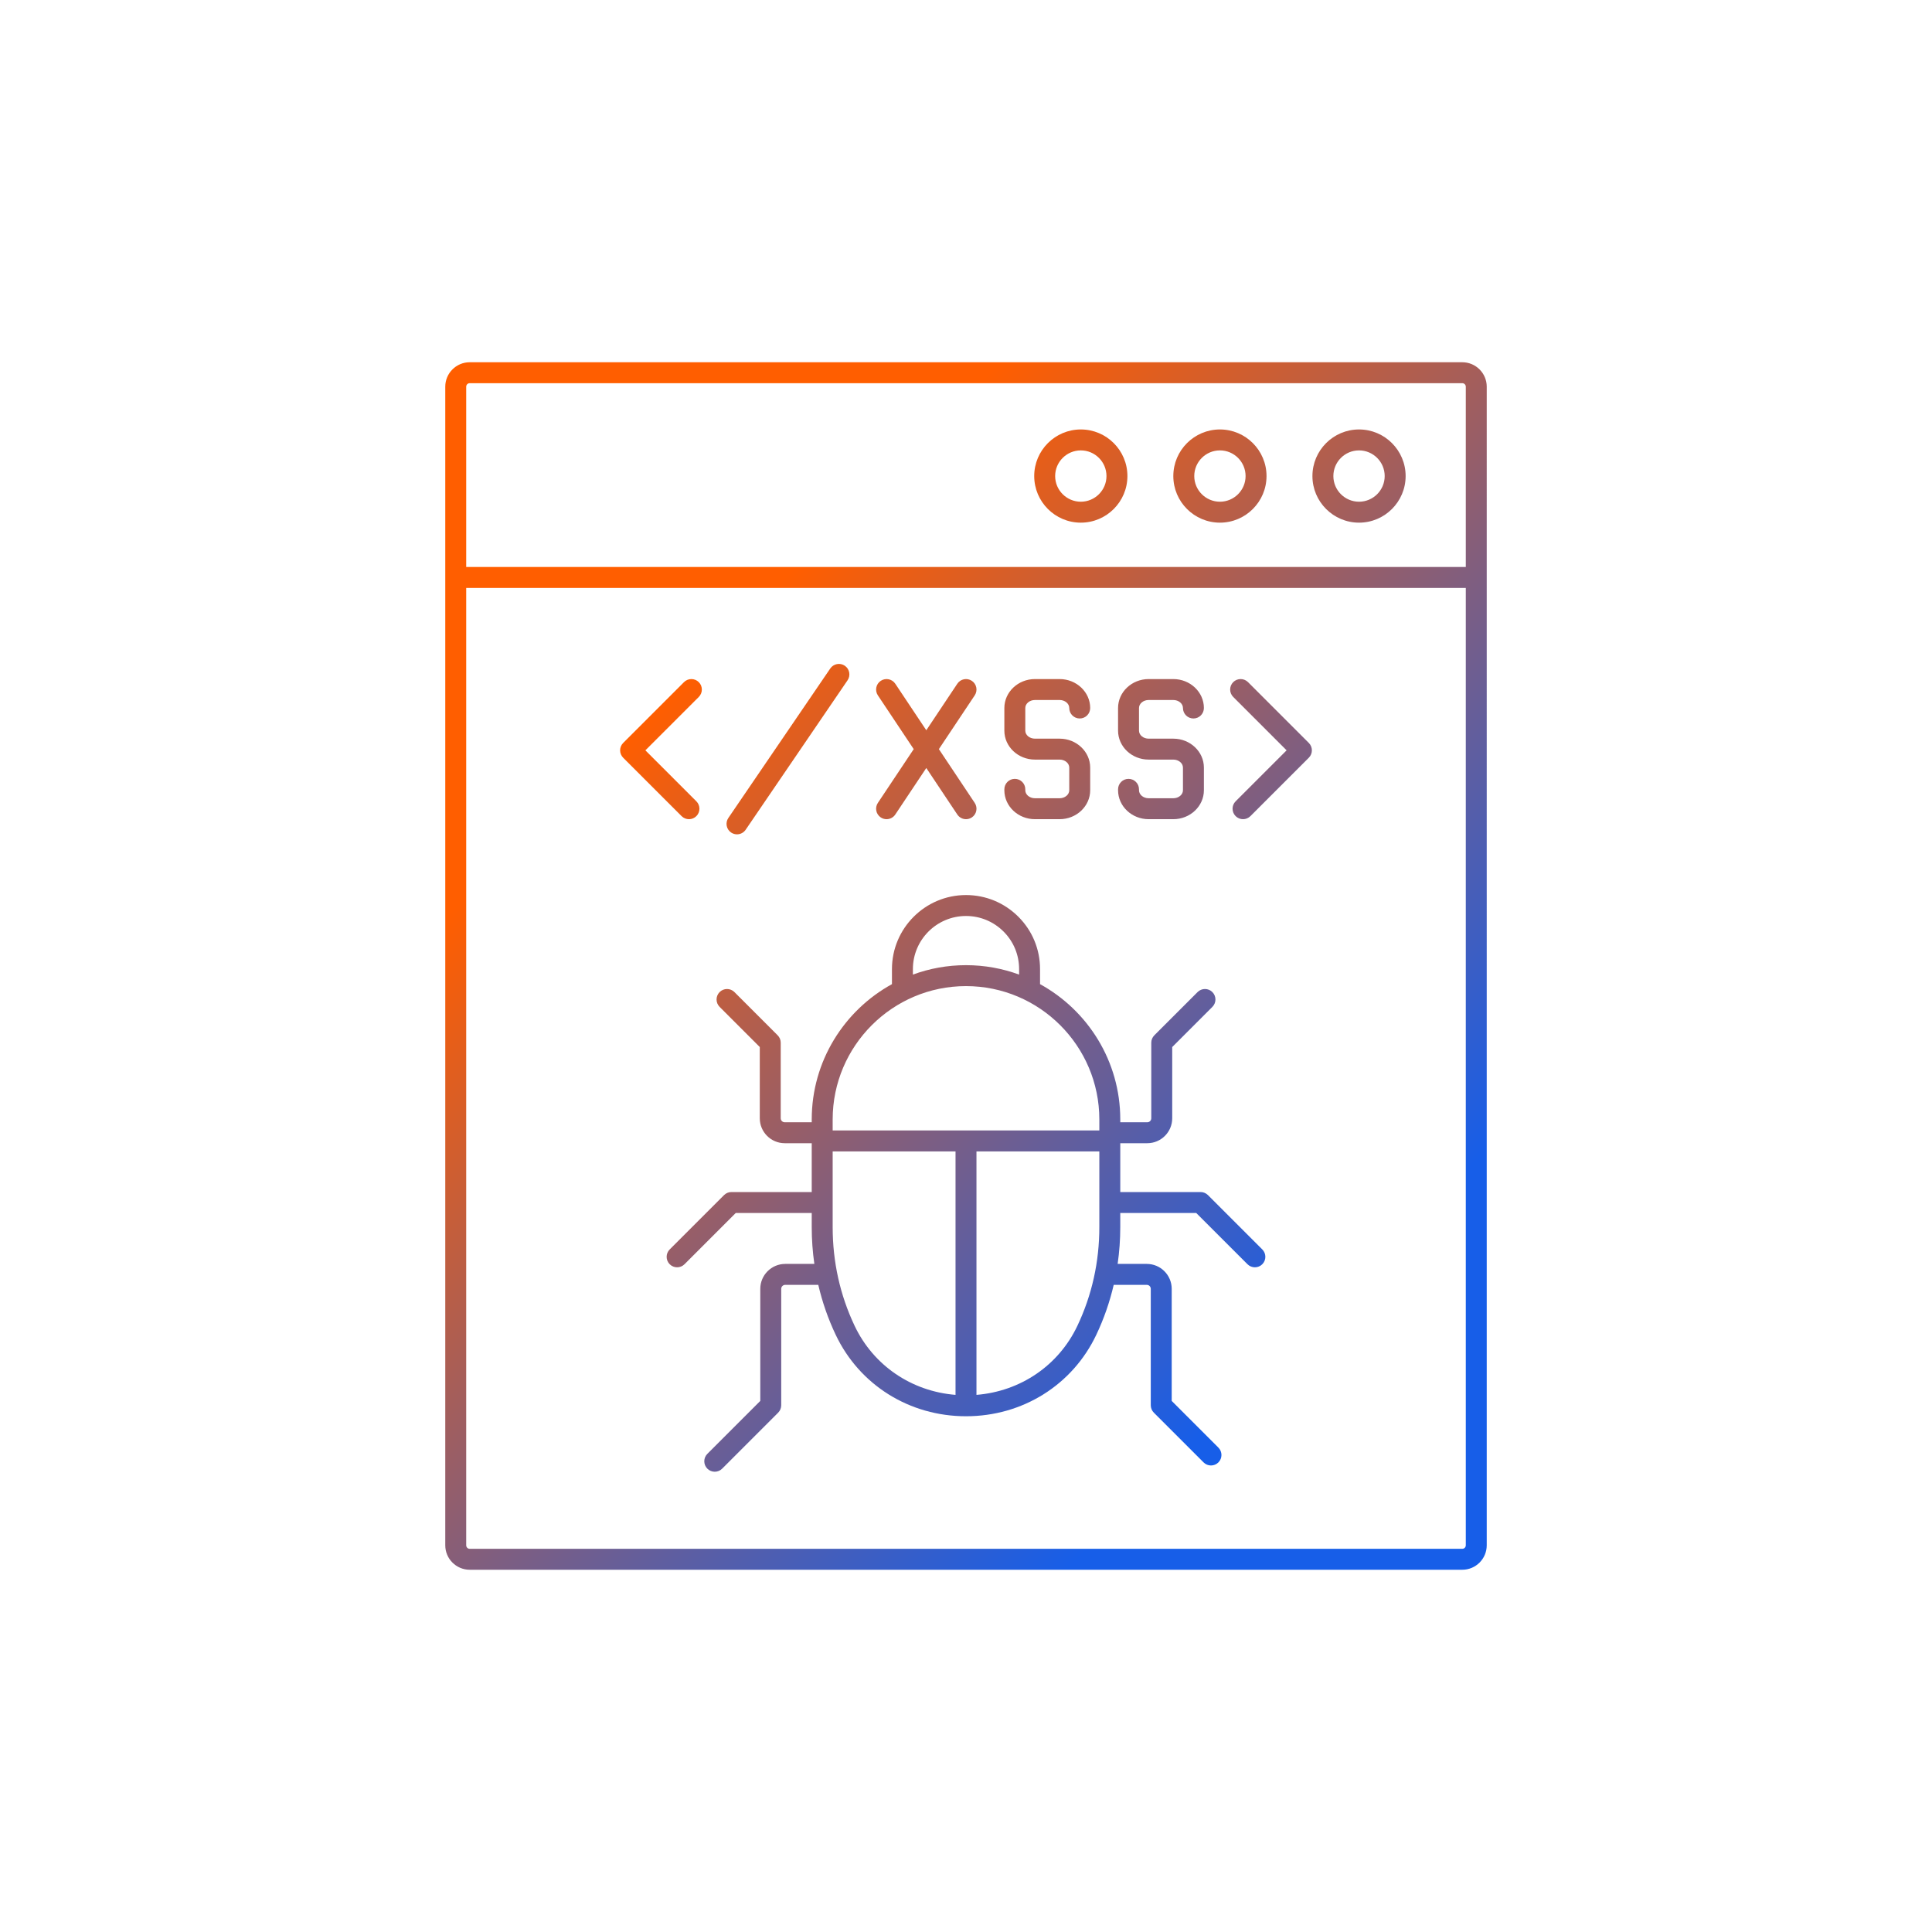 <svg xmlns="http://www.w3.org/2000/svg"  viewBox="0 0 4000 4000" width="30px" height="30px" class="svg"><linearGradient id="R6GFaxa6cnCS4w6m1OvAKa" x1="850.772" x2="3149.228" y1="850.772" y2="3149.228" gradientUnits="userSpaceOnUse"><stop offset=".243" stop-color="#ff5e00"/><stop offset=".63" stop-color="#605e9f"/><stop offset=".818" stop-color="#175ee8"/></linearGradient><path fill="url(#R6GFaxa6cnCS4w6m1OvAKa)" d="M3027.539,750H972.461c-27.889,0-50.578,22.689-50.578,50.578v2398.844	c0,27.889,22.689,50.578,50.578,50.578h2055.078c27.889,0,50.578-22.689,50.578-50.578V800.578	C3078.117,772.689,3055.428,750,3027.539,750z M972.461,793.353h2055.078c3.984,0,7.225,3.241,7.225,7.225v373.326H965.235V800.578	C965.235,796.595,968.476,793.353,972.461,793.353z M3027.539,3206.647H972.461c-3.985,0-7.226-3.241-7.226-7.225V1217.257h2069.529	v1982.165C3034.764,3203.405,3031.523,3206.647,3027.539,3206.647z M2237.712,1082.106c53.202,0,96.482-43.283,96.482-96.483	c0-53.201-43.281-96.483-96.482-96.483c-53.201,0-96.482,43.283-96.482,96.483	C2141.229,1038.823,2184.511,1082.106,2237.712,1082.106z M2237.712,932.493c29.296,0,53.131,23.834,53.131,53.13	s-23.835,53.13-53.131,53.13c-29.296,0-53.13-23.834-53.13-53.13S2208.416,932.493,2237.712,932.493z M2525.718,1082.106	c53.2,0,96.482-43.283,96.482-96.483c0-53.201-43.282-96.483-96.482-96.483c-53.201,0-96.484,43.283-96.484,96.483	C2429.234,1038.823,2472.517,1082.106,2525.718,1082.106z M2525.718,932.493c29.296,0,53.13,23.834,53.13,53.13	s-23.834,53.13-53.13,53.13c-29.296,0-53.13-23.834-53.13-53.13S2496.422,932.493,2525.718,932.493z M2813.722,1082.106	c53.2,0,96.483-43.283,96.483-96.483c0-53.201-43.283-96.483-96.483-96.483c-53.201,0-96.483,43.283-96.483,96.483	C2717.239,1038.823,2760.522,1082.106,2813.722,1082.106z M2813.722,932.493c29.296,0,53.13,23.834,53.13,53.13	s-23.834,53.13-53.13,53.13c-29.296,0-53.13-23.834-53.13-53.13S2784.426,932.493,2813.722,932.493z M1411.114,1689.687	l-120.876-120.875c-4.065-4.066-6.349-9.579-6.349-15.328c0-5.749,2.284-11.262,6.349-15.328l125.871-125.87	c8.465-8.464,22.19-8.465,30.655,0.001c8.465,8.465,8.465,22.189,0,30.655l-110.543,110.542l105.547,105.547	c8.465,8.466,8.465,22.19,0,30.656c-4.232,4.233-9.78,6.349-15.327,6.349S1415.346,1693.92,1411.114,1689.687z M2709.763,1538.156	c8.465,8.466,8.465,22.19,0,30.656l-120.876,120.875c-4.233,4.233-9.78,6.349-15.327,6.349s-11.094-2.116-15.327-6.349	c-8.465-8.466-8.465-22.19,0-30.656l105.547-105.547l-110.543-110.542c-8.465-8.466-8.465-22.19,0-30.656	c8.465-8.465,22.191-8.465,30.656,0L2709.763,1538.156z M1507.969,1693.514l211.008-309.477c6.743-9.89,20.23-12.441,30.12-5.698	c9.891,6.743,12.443,20.229,5.698,30.12l-211.008,309.477c-4.195,6.154-11.002,9.467-17.928,9.467c-4.207,0-8.456-1.22-12.193-3.769	C1503.777,1716.891,1501.226,1703.405,1507.969,1693.514z M1817.521,1662.335l74.233-111.348l-74.233-111.349	c-6.641-9.96-3.949-23.418,6.012-30.059c9.961-6.639,23.419-3.949,30.059,6.013l64.212,96.318l64.213-96.318	c6.64-9.961,20.098-12.654,30.059-6.013c9.961,6.641,12.653,20.099,6.01,30.059l-74.231,111.349l74.231,111.348	c6.642,9.96,3.951,23.418-6.01,30.059c-3.696,2.463-7.873,3.643-12.005,3.643c-7.005,0-13.879-3.389-18.055-9.656l-64.213-96.318	l-64.212,96.318c-4.177,6.265-11.052,9.656-18.056,9.656c-4.131,0-8.308-1.179-12.003-3.643	C1813.572,1685.753,1810.88,1672.295,1817.521,1662.335z M2079.41,1636.111v-1.899c0-11.972,9.705-21.677,21.677-21.677	c11.972,0,21.676,9.705,21.676,21.677v1.899c0,9.138,8.964,16.572,19.982,16.572h51.052c11.018,0,19.981-7.434,19.981-16.572	v-46.876c0-9.138-8.963-16.572-19.981-16.572h-51.052c-34.924,0-63.334-26.883-63.334-59.925v-46.875	c0-33.042,28.41-59.925,63.334-59.925h51.052c34.923,0,63.334,26.883,63.334,59.925c0,11.972-9.705,21.677-21.677,21.677	c-11.972,0-21.677-9.705-21.677-21.677c0-9.138-8.963-16.572-19.981-16.572h-51.052c-11.018,0-19.982,7.434-19.982,16.572v46.875	c0,9.138,8.964,16.572,19.982,16.572h51.052c34.923,0,63.334,26.883,63.334,59.925v46.876c0,33.042-28.412,59.925-63.334,59.925	h-51.052C2107.821,1696.036,2079.41,1669.153,2079.41,1636.111z M2314.822,1636.111v-1.899c0-11.972,9.704-21.677,21.676-21.677	s21.676,9.705,21.676,21.677v1.899c0,9.138,8.964,16.572,19.982,16.572h51.054c11.017,0,19.981-7.434,19.981-16.572v-46.876	c0-9.138-8.964-16.572-19.981-16.572h-51.054c-34.923,0-63.333-26.883-63.333-59.925v-46.875c0-33.042,28.411-59.925,63.333-59.925	h51.054c34.921,0,63.333,26.883,63.333,59.925c0,11.972-9.704,21.677-21.676,21.677c-11.971,0-21.677-9.705-21.677-21.677	c0-9.138-8.964-16.572-19.981-16.572h-51.054c-11.018,0-19.982,7.434-19.982,16.572v46.875c0,9.138,8.964,16.572,19.982,16.572	h51.054c34.921,0,63.333,26.883,63.333,59.925v46.876c0,33.042-28.412,59.925-63.333,59.925h-51.054	C2343.232,1696.036,2314.822,1669.153,2314.822,1636.111z M2500.991,2474.349c-4.066-4.066-9.578-6.35-15.328-6.35h-166.264	v-101.117h55.952c28.452,0,51.599-23.148,51.599-51.6v-147.496l83.152-83.151c8.465-8.466,8.466-22.19,0-30.655	c-8.465-8.467-22.19-8.464-30.654-0.001l-89.502,89.501c-4.066,4.066-6.349,9.579-6.349,15.328v156.474	c0,4.547-3.699,8.247-8.247,8.247h-55.952v-5.852c0-120.595-67.196-225.77-166.098-280.114v-31.156	c0-40.955-15.921-79.433-44.833-108.344c-28.993-28.992-67.514-44.959-108.468-44.959c-84.531,0-153.301,68.772-153.301,153.302	v31.156c-98.903,54.344-166.098,159.519-166.098,280.114v5.852h-55.952c-4.547,0-8.246-3.699-8.246-8.247v-156.474	c0-5.749-2.283-11.262-6.349-15.328l-89.501-89.501c-8.465-8.465-22.19-8.465-30.655,0c-8.465,8.466-8.465,22.19,0,30.656	l83.152,83.151v147.496c0,28.452,23.147,51.6,51.599,51.6h55.952v101.117h-166.264c-5.75,0-11.262,2.284-15.328,6.35	l-112.463,112.463c-8.465,8.466-8.465,22.19,0,30.656c4.233,4.232,9.78,6.349,15.328,6.349c5.547,0,11.094-2.116,15.327-6.35	l106.115-106.115h157.286v29.185c0,25.826,1.841,51.262,5.435,76.252h-60.342c-28.453,0-51.6,23.148-51.6,51.6v232.064	l-109.606,109.606c-8.465,8.466-8.465,22.19,0,30.656c4.232,4.232,9.78,6.349,15.327,6.349c5.548,0,11.096-2.116,15.328-6.349	l115.956-115.956c4.064-4.066,6.349-9.579,6.349-15.328v-241.042c0-4.547,3.699-8.247,8.246-8.247h68.48	c8.266,35.569,20.258,70.093,36.011,103.323c49.338,104.076,152.726,168.729,269.815,168.729l0,0l0,0c0,0,0,0,0.001,0	c117.088,0,220.475-64.653,269.813-168.729c15.753-33.23,27.745-67.754,36.011-103.323h68.48c4.547,0,8.247,3.699,8.247,8.247	v241.042c0,5.749,2.284,11.262,6.349,15.328l103.002,103.002c4.232,4.232,9.779,6.349,15.328,6.349	c5.545,0,11.095-2.117,15.327-6.349c8.465-8.466,8.465-22.19,0-30.656l-96.653-96.653v-232.064c0-28.452-23.147-51.6-51.6-51.6	h-60.342c3.594-24.991,5.435-50.427,5.435-76.252v-29.185h157.286l106.115,106.115c4.234,4.234,9.779,6.35,15.327,6.35	c5.548-0.001,11.095-2.117,15.328-6.349c8.465-8.466,8.465-22.19,0-30.656L2500.991,2474.349z M1890.051,2006.406	c0-60.626,49.323-109.949,109.949-109.949c29.375,0,57.008,11.457,77.813,32.261c20.723,20.722,32.135,48.312,32.135,77.688v11.379	c-34.295-12.614-71.332-19.509-109.949-19.509s-75.653,6.895-109.949,19.509V2006.406z M2000,2041.629h0.001	c152.212,0,276.047,123.834,276.047,276.047v22.833h-552.097v-22.833C1723.952,2165.462,1847.788,2041.629,2000,2041.629z M1769.359,2744.894c-30.13-63.554-45.407-132.31-45.407-204.357v-156.674h254.373v504.075	C1887.209,2880.594,1808.385,2827.218,1769.359,2744.894z M2021.676,2887.938v-504.075h254.373v156.674	c0,72.047-15.278,140.803-45.407,204.357C2191.614,2827.218,2112.791,2880.593,2021.676,2887.938z"/></svg>